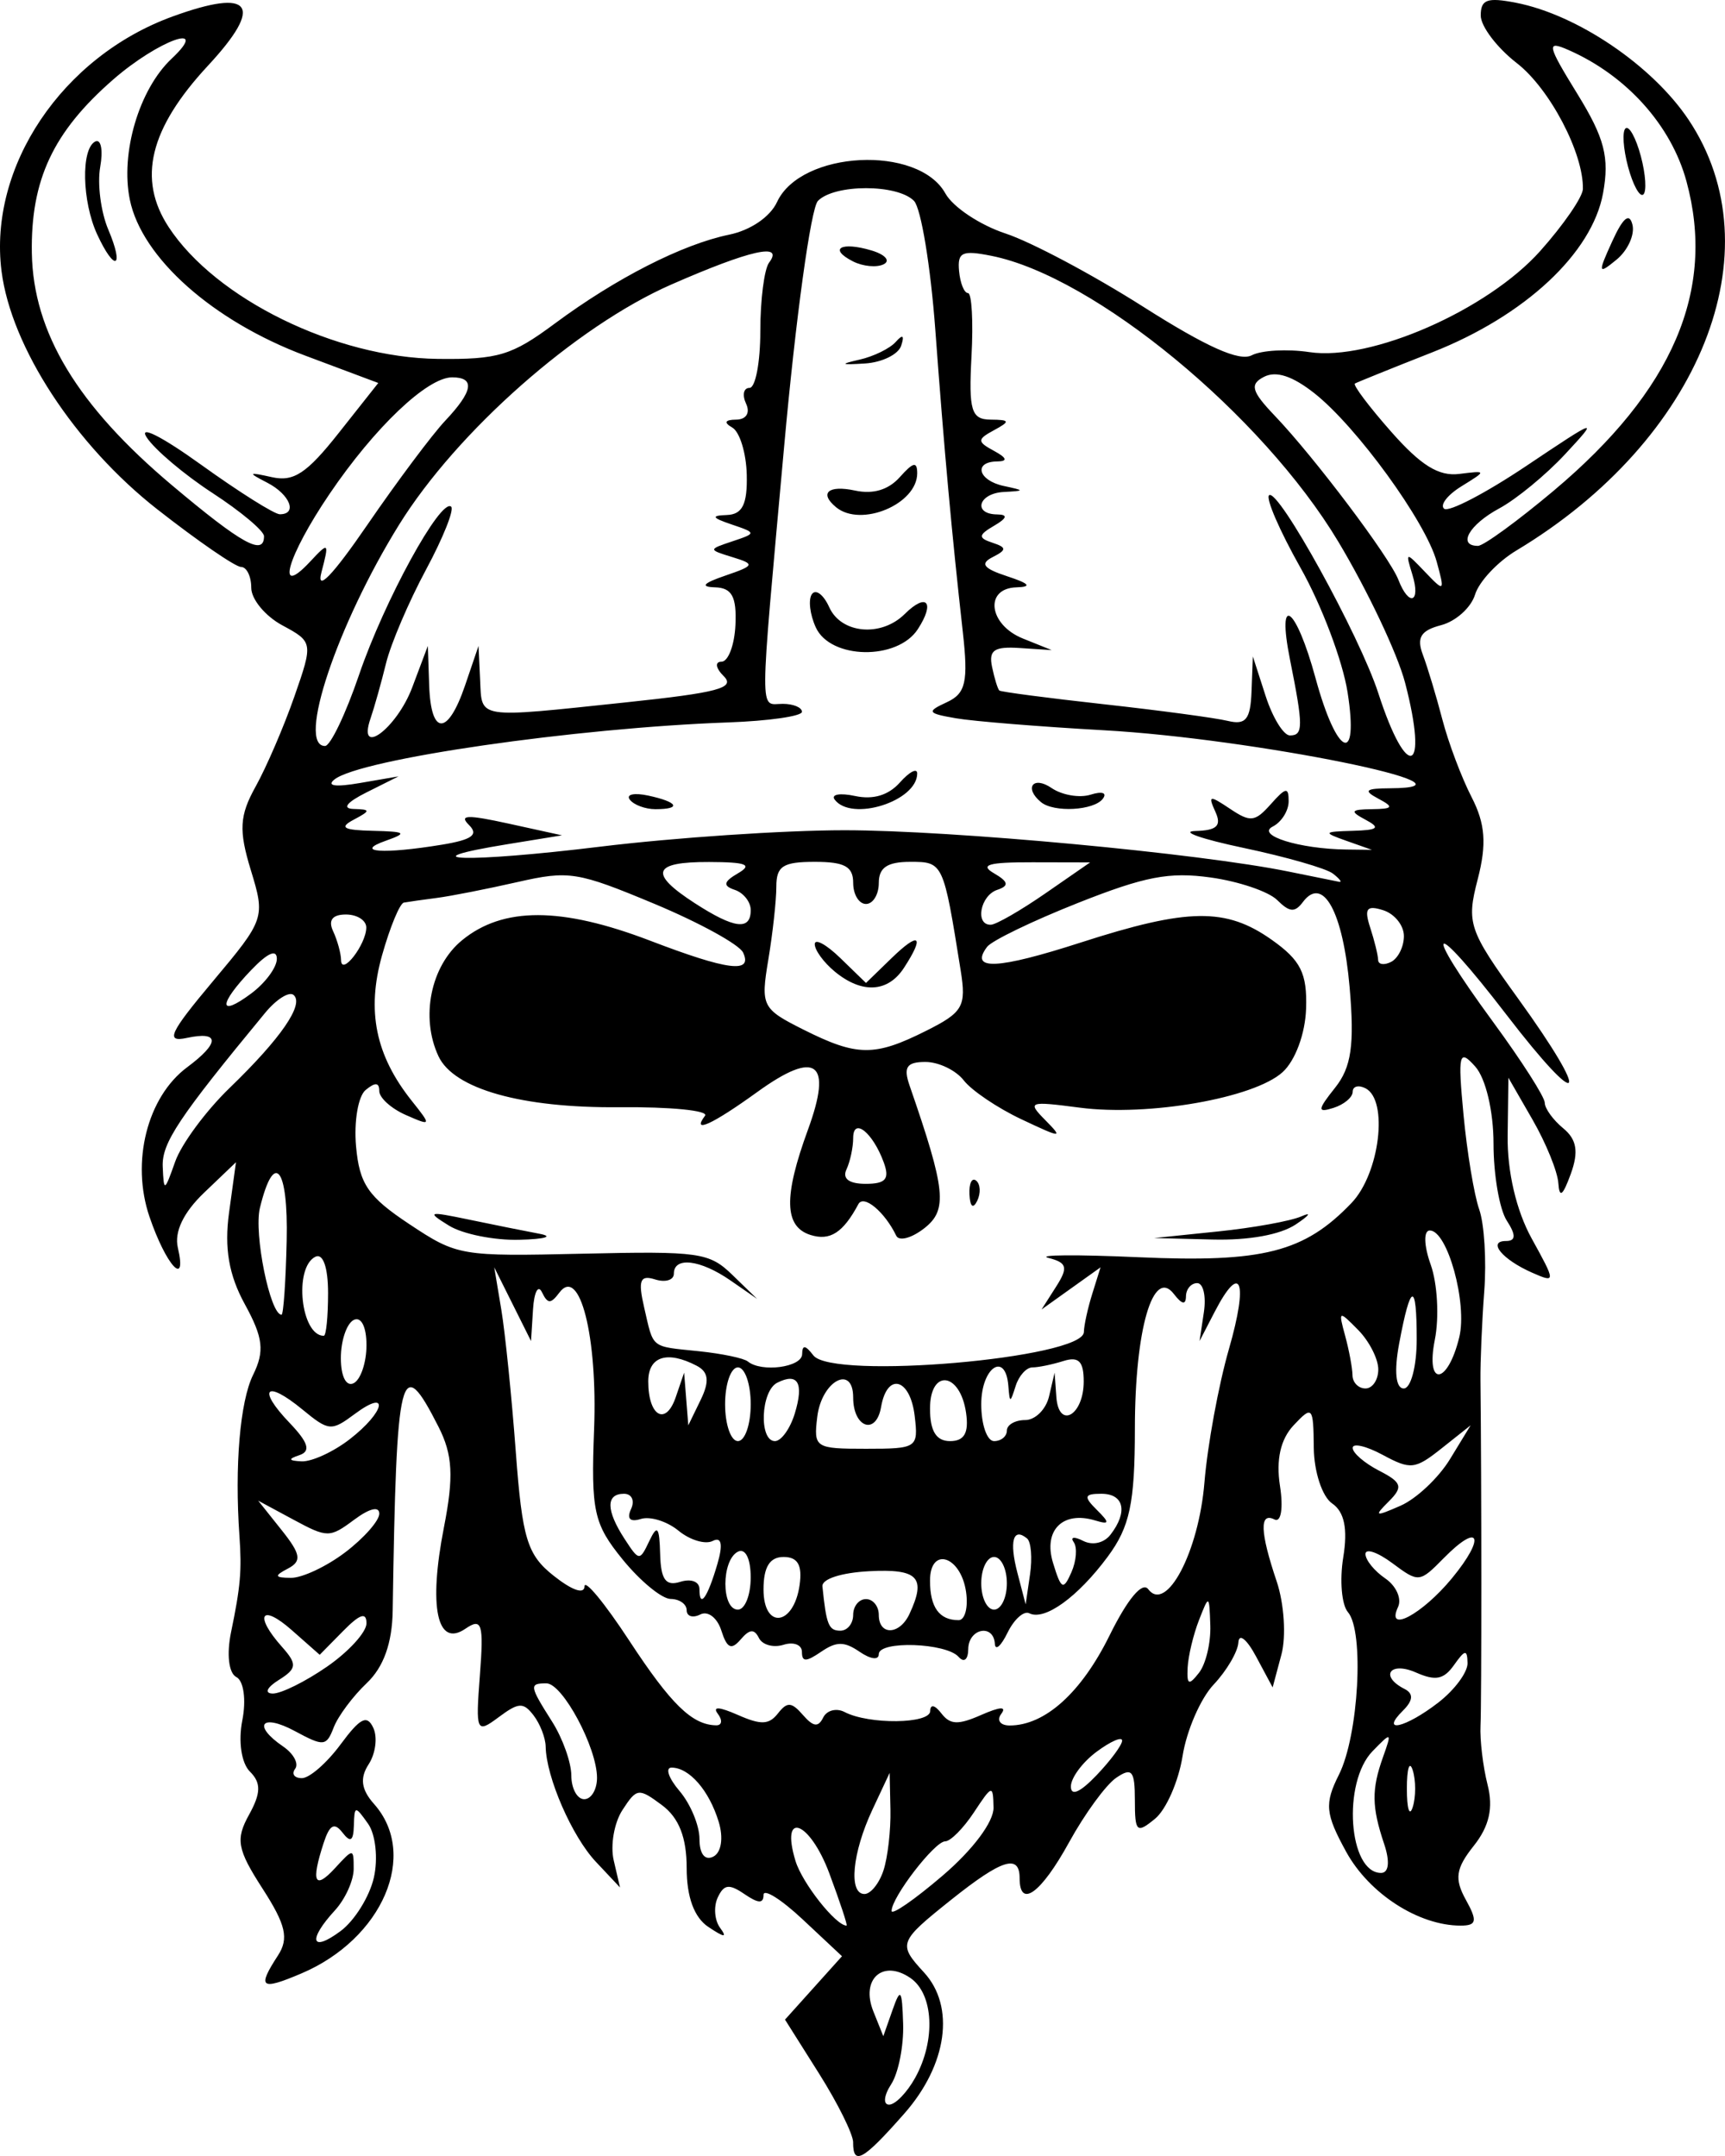 <?xml version="1.0" encoding="UTF-8" standalone="no"?>
<!-- Created with Inkscape (http://www.inkscape.org/) -->

<svg
   width="240mm"
   height="300mm"
   viewBox="0 0 240 300"
   version="1.1"
   id="svg5"
   xml:space="preserve"
   inkscape:version="1.2.2 (732a01da63, 2022-12-09)"
   sodipodi:docname="odin.svg"
   xmlns:inkscape="http://www.inkscape.org/namespaces/inkscape"
   xmlns:sodipodi="http://sodipodi.sourceforge.net/DTD/sodipodi-0.dtd"
   xmlns="http://www.w3.org/2000/svg"
   xmlns:svg="http://www.w3.org/2000/svg"><sodipodi:namedview
     id="namedview7"
     pagecolor="#505050"
     bordercolor="#eeeeee"
     borderopacity="1"
     inkscape:showpageshadow="0"
     inkscape:pageopacity="0"
     inkscape:pagecheckerboard="0"
     inkscape:deskcolor="#505050"
     inkscape:document-units="mm"
     showgrid="false"
     inkscape:zoom="1.0129245"
     inkscape:cx="273.95921"
     inkscape:cy="236.44408"
     inkscape:window-width="1902"
     inkscape:window-height="973"
     inkscape:window-x="0"
     inkscape:window-y="0"
     inkscape:window-maximized="0"
     inkscape:current-layer="layer1" /><defs
     id="defs2" /><g
     inkscape:label="Vrstva 1"
     inkscape:groupmode="layer"
     id="layer1"><path
       style="fill:#000000;stroke-width:1.616"
       d="m 118.702,298.12 c 0,-1.135 -2.134,-5.446 -4.742,-9.58 l -4.742,-7.517 3.964,-4.41 3.964,-4.41 -5.459,-5.114 c -3.003,-2.813 -5.459,-4.35 -5.459,-3.418 0,1.233 -0.724,1.202 -2.652,-0.114 -2.143,-1.463 -2.857,-1.37 -3.722,0.483 -0.588,1.261 -0.444,3.149 0.321,4.195 1.042,1.425 0.634,1.397 -1.624,-0.109 -1.97,-1.314 -3.015,-4.156 -3.015,-8.2 0,-4.242 -1.077,-6.99 -3.422,-8.735 -3.268,-2.432 -3.517,-2.402 -5.515,0.67 -1.151,1.769 -1.698,4.917 -1.215,6.995 l 0.878,3.778 -3.363,-3.576 c -3.323,-3.533 -6.909,-11.768 -6.981,-16.033 -0.02,-1.209 -0.778,-3.161 -1.683,-4.338 -1.425,-1.853 -2.078,-1.818 -4.873,0.266 -3.085,2.3 -3.199,2.041 -2.595,-5.861 0.55,-7.189 0.286,-8.031 -2.022,-6.455 -3.938,2.688 -5.149,-3.038 -2.983,-14.101 1.387,-7.083 1.223,-10.113 -0.756,-14.009 -5.293,-10.418 -5.853,-8.168 -6.372,25.6 -0.069,4.509 -1.265,7.849 -3.604,10.066 -1.925,1.825 -3.994,4.598 -4.597,6.162 -1.025,2.655 -1.381,2.69 -5.399,0.525 -4.666,-2.514 -5.975,-0.821 -1.648,2.133 1.459,0.996 2.214,2.396 1.677,3.111 -0.537,0.715 -0.115,1.299 0.937,1.299 1.052,0 3.471,-2.106 5.374,-4.681 2.748,-3.717 3.689,-4.193 4.566,-2.313 0.608,1.302 0.314,3.583 -0.652,5.068 -1.25,1.922 -1.033,3.514 0.754,5.524 6.242,7.021 1.202,18.766 -10.12,23.581 -5.66,2.407 -6.184,2.004 -3.251,-2.504 1.54,-2.366 1.1,-4.276 -2.14,-9.299 -3.527,-5.468 -3.782,-6.856 -1.885,-10.28 1.667,-3.009 1.698,-4.449 0.128,-6.005 -1.19,-1.179 -1.64,-4.203 -1.061,-7.137 0.561,-2.841 0.194,-5.502 -0.831,-6.023 -1.062,-0.54 -1.371,-3.176 -0.733,-6.255 1.314,-6.349 1.504,-8.535 1.164,-13.383 -0.683,-9.716 0.078,-18.705 1.897,-22.401 1.625,-3.304 1.407,-5.179 -1.146,-9.836 -2.23,-4.067 -2.873,-7.806 -2.195,-12.756 l 0.96,-7.002 -4.438,4.244 c -2.868,2.743 -4.16,5.443 -3.65,7.634 1.328,5.714 -1.638,2.483 -3.947,-4.3 -2.594,-7.619 -0.315,-16.657 5.242,-20.794 4.579,-3.408 4.556,-5.072 -0.057,-4.08 -3.016,0.649 -2.395,-0.69 3.674,-7.923 7.182,-8.56 7.268,-8.815 5.244,-15.428 -1.698,-5.546 -1.581,-7.585 0.671,-11.633 1.501,-2.699 3.923,-8.326 5.382,-12.504 2.624,-7.515 2.606,-7.621 -1.671,-9.926 -2.378,-1.281 -4.323,-3.634 -4.323,-5.227 0,-1.594 -0.64,-2.897 -1.422,-2.897 -0.782,0 -6.026,-3.609 -11.654,-8.021 C 10.433,61.895 1.55,48.305 0.212,37.723 -1.625,23.188 8.654,7.881 24.004,2.297 c 11.061,-4.024 12.789,-1.627 4.932,6.839 -8.136,8.766 -9.844,15.779 -5.47,22.46 6.544,9.994 23.241,18.175 37.438,18.343 8.416,0.1 10.281,-0.463 16.278,-4.913 8.517,-6.32 17.776,-11.04 24.276,-12.375 2.959,-0.608 5.697,-2.476 6.65,-4.537 3.31,-7.161 19.656,-7.996 23.423,-1.196 1.05,1.896 4.819,4.405 8.375,5.575 3.556,1.17 12.164,5.749 19.129,10.175 8.851,5.624 13.404,7.663 15.122,6.769 1.351,-0.703 4.968,-0.901 8.037,-0.439 8.517,1.281 24.743,-5.832 32.095,-14.069 3.242,-3.632 5.914,-7.516 5.938,-8.632 0.108,-4.974 -4.606,-13.955 -9.196,-17.517 -2.759,-2.141 -5.016,-5.121 -5.016,-6.622 0,-2.23 0.894,-2.554 4.9,-1.775 8.541,1.662 18.978,8.734 24.014,16.273 12.193,18.252 1.68,44.557 -23.959,59.948 -2.608,1.565 -5.193,4.324 -5.744,6.131 -0.551,1.807 -2.678,3.722 -4.725,4.256 -2.834,0.74 -3.439,1.725 -2.534,4.128 0.654,1.736 1.876,5.794 2.715,9.018 0.84,3.224 2.668,8.077 4.063,10.785 1.907,3.702 2.118,6.534 0.851,11.418 -1.587,6.118 -1.261,7.081 5.603,16.584 10.361,14.344 9.055,16.155 -1.622,2.249 -10.581,-13.781 -12.037,-12.873 -1.782,1.111 3.92,5.346 7.128,10.368 7.128,11.161 0,0.793 1.16,2.395 2.578,3.562 1.877,1.544 2.161,3.266 1.044,6.333 -1.121,3.079 -1.588,3.424 -1.734,1.282 -0.11,-1.612 -1.718,-5.569 -3.573,-8.793 l -3.373,-5.862 -0.105,8.06 c -0.065,5.005 1.201,10.428 3.342,14.306 3.368,6.102 3.369,6.212 0.06,4.755 -4.154,-1.829 -6.277,-4.406 -3.628,-4.406 1.375,0 1.406,-0.835 0.105,-2.835 -1.015,-1.559 -1.845,-6.379 -1.845,-10.711 0,-4.508 -1.086,-9.094 -2.538,-10.722 -2.265,-2.538 -2.441,-1.818 -1.639,6.681 0.494,5.239 1.478,11.175 2.186,13.19 0.708,2.015 1.025,7.126 0.704,11.358 -0.321,4.232 -0.559,9.837 -0.53,12.457 0.159,14.258 0.164,44.834 0.007,47.996 -0.1,2.015 0.344,5.733 0.987,8.262 0.814,3.202 0.228,5.778 -1.93,8.487 -2.498,3.136 -2.712,4.587 -1.102,7.493 1.647,2.972 1.519,3.604 -0.727,3.604 -5.842,0 -12.721,-4.441 -15.921,-10.277 -2.904,-5.297 -3.034,-6.682 -1.003,-10.726 2.743,-5.462 3.546,-19.958 1.253,-22.611 -0.878,-1.015 -1.171,-4.452 -0.652,-7.637 0.646,-3.963 0.157,-6.328 -1.55,-7.493 -1.379,-0.941 -2.519,-4.408 -2.551,-7.751 -0.054,-5.746 -0.195,-5.902 -2.809,-3.118 -1.818,1.937 -2.461,4.796 -1.895,8.427 0.482,3.089 0.151,5.137 -0.755,4.677 -2.121,-1.078 -2.024,1.739 0.295,8.609 1.038,3.075 1.337,7.653 0.664,10.173 l -1.224,4.582 -2.312,-4.311 c -1.296,-2.417 -2.375,-3.271 -2.456,-1.944 -0.08,1.302 -1.629,3.94 -3.442,5.862 -1.814,1.922 -3.757,6.389 -4.318,9.925 -0.561,3.537 -2.285,7.47 -3.83,8.741 -2.558,2.104 -2.81,1.873 -2.81,-2.579 0,-4.118 -0.41,-4.61 -2.598,-3.117 -1.429,0.975 -4.379,5.013 -6.554,8.973 -3.907,7.111 -6.884,9.274 -6.884,5.001 0,-3.417 -2.462,-2.641 -9.527,3.002 -7.311,5.84 -7.424,6.14 -3.781,10.102 4.372,4.754 3.242,12.859 -2.741,19.651 -5.728,6.504 -7.117,7.288 -7.117,4.019 z m 8.624,-8.997 c 2.892,-5.22 2.576,-11.683 -0.68,-13.905 -3.841,-2.622 -6.931,0.187 -5.133,4.667 l 1.382,3.445 1.29,-3.664 c 1.109,-3.15 1.315,-2.879 1.468,1.928 0.098,3.076 -0.652,6.868 -1.667,8.427 -1.015,1.559 -1.143,2.835 -0.286,2.835 0.857,0 2.489,-1.68 3.627,-3.733 z M 52.015,261.266 c 0.603,-2.644 0.242,-6.016 -0.802,-7.493 -1.801,-2.547 -1.903,-2.534 -1.98,0.245 -0.061,2.172 -0.472,2.425 -1.589,0.975 -1.126,-1.461 -1.789,-1.09 -2.621,1.466 -1.767,5.429 -1.255,6.576 1.567,3.508 2.581,-2.807 2.616,-2.806 2.616,0.086 0,1.612 -1.177,4.211 -2.616,5.776 -3.806,4.138 -3.307,5.927 0.799,2.871 1.941,-1.445 4.022,-4.79 4.626,-7.434 z m 63.379,-0.57 c -2.739,-7.34 -6.879,-8.88 -4.717,-1.755 0.936,3.084 5.607,9 7.107,9 0.172,0 -0.904,-3.26 -2.391,-7.245 z m 22.837,-9.186 c -0.068,-3.208 -0.187,-3.178 -2.73,0.676 -1.462,2.217 -3.262,4.03 -3.999,4.03 -1.46,0 -7.455,7.786 -7.455,9.681 0,0.643 3.207,-1.577 7.128,-4.933 4.196,-3.591 7.098,-7.48 7.056,-9.455 z m -15.307,8.737 c 0.591,-1.814 1.024,-5.606 0.963,-8.427 l -0.111,-5.129 -2.402,5.129 c -2.808,5.996 -3.345,11.724 -1.099,11.724 0.866,0 2.058,-1.484 2.649,-3.297 z m 69.653,-3.664 c -1.737,-5.179 -1.768,-7.58 -0.158,-12.091 1.255,-3.515 1.196,-3.549 -1.457,-0.819 -4.228,4.35 -3.349,16.94 1.183,16.94 1.086,0 1.256,-1.577 0.433,-4.03 z M 99.993,253.5 c -1.334,-4.371 -4.091,-7.542 -6.557,-7.542 -0.916,0 -0.417,1.466 1.109,3.257 1.526,1.791 2.774,4.798 2.774,6.681 0,2.081 0.756,3.04 1.926,2.445 1.116,-0.567 1.43,-2.605 0.748,-4.841 z m 96.56,-7.176 c -0.448,-1.411 -0.815,-0.256 -0.815,2.565 0,2.821 0.367,3.975 0.815,2.565 0.448,-1.411 0.448,-3.719 0,-5.129 z m -113.49,1.052 c 0,-4.193 -4.792,-13.143 -7.037,-13.143 -2.428,0 -2.378,0.333 0.789,5.328 1.464,2.309 2.667,5.682 2.673,7.495 0.006,1.814 0.813,3.297 1.793,3.297 0.98,0 1.782,-1.34 1.782,-2.978 z m 73.059,-5.174 c 0,-0.602 -1.604,0.099 -3.564,1.557 -1.96,1.459 -3.564,3.629 -3.564,4.821 0,1.396 1.271,0.84 3.564,-1.557 1.96,-2.049 3.564,-4.219 3.564,-4.821 z m -56.241,-3.718 c -0.799,-1.063 0.151,-1.012 2.794,0.151 3.206,1.411 4.316,1.367 5.561,-0.22 1.288,-1.642 1.885,-1.605 3.473,0.215 1.452,1.664 2.138,1.751 2.825,0.357 0.499,-1.013 1.841,-1.354 2.983,-0.76 3.377,1.76 11.874,1.663 11.903,-0.136 0.016,-0.994 0.64,-0.865 1.555,0.323 1.223,1.588 2.327,1.632 5.534,0.22 2.643,-1.163 3.594,-1.215 2.794,-0.151 -0.666,0.887 -0.14,1.612 1.17,1.612 4.911,0 9.965,-4.552 13.894,-12.514 2.506,-5.079 4.562,-7.544 5.383,-6.452 2.526,3.361 7.03,-5.185 7.823,-14.842 0.426,-5.184 1.961,-13.547 3.413,-18.585 2.726,-9.463 1.654,-12.204 -2.006,-5.129 l -2.085,4.03 0.603,-4.03 c 0.332,-2.217 -0.088,-4.03 -0.932,-4.03 -0.844,0 -1.547,0.824 -1.562,1.832 -0.019,1.245 -0.557,1.143 -1.68,-0.317 -2.899,-3.77 -5.42,4.931 -5.427,18.731 -0.006,10.387 -0.702,13.667 -3.789,17.832 -4.161,5.614 -8.775,8.942 -10.9,7.862 -0.754,-0.383 -2.115,0.829 -3.025,2.695 -0.91,1.865 -1.705,2.567 -1.767,1.56 -0.176,-2.848 -3.673,-2.156 -3.704,0.733 -0.016,1.465 -0.589,1.928 -1.336,1.081 -1.734,-1.966 -11.11,-2.286 -11.11,-0.38 0,0.861 -1.128,0.72 -2.673,-0.335 -2.132,-1.456 -3.213,-1.456 -5.346,0 -2.1,1.433 -2.673,1.438 -2.673,0.022 0,-0.991 -1.151,-1.439 -2.558,-0.995 -1.407,0.444 -2.949,0.022 -3.428,-0.942 -0.647,-1.301 -1.299,-1.248 -2.541,0.206 -1.292,1.513 -1.901,1.231 -2.689,-1.247 -0.565,-1.776 -1.865,-2.772 -2.92,-2.236 -1.046,0.532 -1.902,0.268 -1.902,-0.585 0,-0.854 -1.002,-1.56 -2.227,-1.57 -1.225,-0.011 -4.232,-2.483 -6.682,-5.496 -4.021,-4.944 -4.408,-6.709 -3.97,-18.121 0.495,-12.925 -2.004,-22.773 -4.826,-19.017 -1.211,1.611 -1.631,1.603 -2.43,-0.05 -0.531,-1.099 -1.09,-0.022 -1.242,2.399 l -0.276,4.397 -2.559,-5.129 -2.559,-5.129 0.978,5.862 c 0.538,3.224 1.446,12.127 2.017,19.785 0.905,12.127 1.586,14.356 5.28,17.279 2.574,2.038 4.257,2.614 4.281,1.466 0.022,-1.04 2.821,2.352 6.219,7.539 5.826,8.892 8.755,11.745 12.111,11.797 0.793,0.011 0.897,-0.703 0.23,-1.589 z m 100.229,-1.575 c 2.268,-1.753 4.1,-4.226 4.07,-5.496 -0.045,-1.938 -0.347,-1.895 -1.877,0.265 -1.432,2.023 -2.566,2.247 -5.292,1.048 -3.627,-1.597 -5.1,0.505 -1.6,2.284 1.277,0.649 1.208,1.604 -0.218,3.018 -3.27,3.241 0.337,2.42 4.917,-1.119 z M 45.506,231.905 c 3.015,-2.087 5.483,-4.798 5.483,-6.025 0,-1.604 -0.913,-1.303 -3.254,1.075 l -3.254,3.305 -3.873,-3.419 c -4.287,-3.785 -5.302,-2.103 -1.388,2.3 2.157,2.427 2.099,3.038 -0.446,4.63 -1.653,1.034 -2.02,1.855 -0.84,1.881 1.15,0.028 4.558,-1.661 7.573,-3.748 z m 122.885,-5.732 c -0.147,-4.308 -0.179,-4.323 -1.577,-0.733 -0.785,2.015 -1.494,4.983 -1.577,6.595 -0.124,2.415 0.154,2.544 1.577,0.733 0.95,-1.209 1.66,-4.177 1.577,-6.595 z m -49.689,-1.466 c 0,-1.209 0.802,-2.198 1.782,-2.198 0.98,0 1.782,0.989 1.782,2.198 0,2.902 2.892,2.821 4.264,-0.12 2.376,-5.093 1.226,-6.316 -5.601,-5.957 -3.908,0.205 -6.608,1.084 -6.504,2.115 0.541,5.353 0.868,6.16 2.495,6.16 0.98,0 1.782,-0.989 1.782,-2.198 z m -7.455,-4.143 c 0.4,-2.776 -0.249,-3.917 -2.227,-3.917 -1.93,0 -2.791,1.394 -2.791,4.519 0,5.607 4.197,5.104 5.019,-0.602 z m 23.165,0.959 c -0.727,-5.047 -5.019,-6.397 -5.019,-1.579 0,3.714 1.29,5.496 3.979,5.496 0.882,0 1.35,-1.763 1.039,-3.917 z m 67.608,-1.925 c 4.726,-5.737 3.86,-7.879 -1.135,-2.805 -3.389,3.442 -3.492,3.453 -7.172,0.713 -2.054,-1.528 -3.734,-2.098 -3.734,-1.266 0,0.832 1.239,2.359 2.754,3.393 1.515,1.034 2.316,2.818 1.781,3.966 -1.758,3.767 3.35,1.045 7.507,-4.001 z m -97.574,-0.107 c 0,-2.616 -0.742,-4.106 -1.782,-3.577 -2.32,1.179 -2.32,8.06 0,8.06 0.98,0 1.782,-2.017 1.782,-4.483 z m 35.639,0.819 c 0,-2.015 -0.802,-3.664 -1.782,-3.664 -0.98,0 -1.782,1.649 -1.782,3.664 0,2.015 0.802,3.664 1.782,3.664 0.98,0 1.782,-1.649 1.782,-3.664 z m -40.273,-2.687 c 0.801,-2.741 0.578,-3.83 -0.654,-3.204 -1.027,0.522 -3.167,-0.12 -4.756,-1.427 -1.589,-1.307 -3.948,-2.042 -5.241,-1.634 -1.496,0.472 -1.992,-0.033 -1.362,-1.381 0.545,-1.168 0.103,-2.124 -0.982,-2.124 -2.54,0 -2.507,2.302 0.089,6.292 2.015,3.097 2.093,3.103 3.439,0.27 1.107,-2.331 1.401,-1.975 1.502,1.819 0.095,3.568 0.776,4.512 2.798,3.873 1.514,-0.477 2.673,-0.033 2.673,1.023 0,2.771 1.12,1.196 2.494,-3.508 z m 43.08,-3.553 c -1.936,-1.592 -2.491,0.383 -1.342,4.775 l 1.15,4.397 0.609,-4.164 c 0.335,-2.29 0.147,-4.544 -0.416,-5.007 z m 6.495,0.518 c -0.519,-0.729 0.072,-0.81 1.313,-0.179 1.314,0.668 2.906,0.304 3.812,-0.873 2.443,-3.173 1.877,-5.684 -1.281,-5.684 -2.387,0 -2.499,0.389 -0.639,2.232 1.842,1.825 1.8,2.095 -0.227,1.481 -4.513,-1.367 -7.238,1.377 -5.858,5.899 1.132,3.711 1.432,3.867 2.553,1.327 0.699,-1.583 0.846,-3.474 0.327,-4.203 z m -101.332,1.396 c 2.593,-1.977 4.715,-4.387 4.715,-5.357 0,-1.084 -1.354,-0.755 -3.518,0.856 -3.379,2.515 -3.713,2.514 -8.425,-0.028 l -4.907,-2.644 3.267,4.101 c 2.678,3.362 2.832,4.328 0.852,5.36 -1.928,1.005 -1.838,1.263 0.443,1.281 1.572,0.011 4.98,-1.595 7.573,-3.571 z m 153.676,-12.937 2.88,-4.72 -4.016,3.189 c -3.721,2.955 -4.324,3.023 -8.207,0.931 -2.305,-1.242 -4.191,-1.682 -4.191,-0.977 0,0.705 1.665,2.137 3.699,3.182 3.15,1.618 3.349,2.25 1.336,4.256 -2.114,2.108 -1.943,2.172 1.628,0.607 2.195,-0.962 5.287,-3.873 6.87,-6.468 z M 48.646,200.271 c 4.941,-3.818 5.613,-7.169 0.705,-3.516 -3.259,2.425 -3.6,2.396 -7.276,-0.628 -5.107,-4.2 -6.352,-2.914 -1.793,1.853 2.63,2.75 2.996,3.962 1.361,4.505 -1.601,0.531 -1.51,0.775 0.321,0.858 1.407,0.064 4.414,-1.318 6.682,-3.071 z m 78.615,-3.242 c -0.625,-5.28 -3.833,-6.134 -4.677,-1.244 -0.687,3.982 -3.882,2.888 -3.882,-1.329 0,-4.677 -4.388,-2.317 -4.995,2.686 -0.523,4.306 -0.304,4.45 6.777,4.45 7.117,0 7.303,-0.125 6.777,-4.563 z m -22.814,-1.632 c 0,-2.821 -0.802,-5.129 -1.782,-5.129 -0.98,0 -1.782,2.308 -1.782,5.129 0,2.821 0.802,5.129 1.782,5.129 0.98,0 1.782,-2.308 1.782,-5.129 z m 6.13,1.293 c 1.297,-4.25 0.439,-5.751 -2.448,-4.284 -2.293,1.166 -2.56,8.121 -0.312,8.121 0.874,0 2.116,-1.727 2.76,-3.837 z m 23.835,-0.08 c -0.821,-5.706 -5.019,-6.209 -5.019,-0.602 0,3.125 0.861,4.519 2.791,4.519 1.978,0 2.627,-1.141 2.227,-3.917 z m 5.673,2.452 c 0,-0.806 1.147,-1.466 2.549,-1.466 1.402,0 2.896,-1.484 3.321,-3.297 l 0.772,-3.297 0.243,3.384 c 0.326,4.548 3.807,2.571 3.807,-2.162 0,-2.803 -0.703,-3.512 -2.819,-2.845 -1.55,0.489 -3.496,0.89 -4.324,0.89 -0.828,0 -1.872,1.154 -2.32,2.565 -0.776,2.443 -0.825,2.443 -1.022,0 -0.391,-4.856 -3.771,-2.558 -3.771,2.565 0,2.821 0.802,5.129 1.782,5.129 0.98,0 1.782,-0.659 1.782,-1.466 z m -44.613,-4.397 0.291,3.664 1.725,-3.549 c 1.251,-2.574 1.097,-3.876 -0.558,-4.741 -4.114,-2.147 -6.738,-1.297 -6.738,2.183 0,4.849 2.437,6.246 3.823,2.192 l 1.167,-3.413 z m -44.484,-7.501 c 0,-2.558 -0.745,-4.018 -1.782,-3.491 -0.98,0.498 -1.782,2.884 -1.782,5.302 0,2.558 0.745,4.018 1.782,3.491 0.98,-0.498 1.782,-2.884 1.782,-5.302 z m 140.773,3.384 c 0,-1.458 -1.262,-3.931 -2.805,-5.496 -2.707,-2.746 -2.77,-2.717 -1.806,0.819 0.549,2.015 1.01,4.488 1.023,5.496 0.014,1.008 0.826,1.832 1.806,1.832 0.98,0 1.782,-1.193 1.782,-2.651 z m 5.346,-4.188 c 0,-8.139 -0.856,-7.925 -2.446,0.611 -0.717,3.852 -0.472,6.229 0.643,6.229 0.992,0 1.803,-3.078 1.803,-6.839 z m 5.92,-0.287 c 1.15,-4.73 -1.643,-14.857 -4.098,-14.857 -0.884,0 -0.829,2.087 0.127,4.763 0.935,2.62 1.193,7.32 0.572,10.444 -1.317,6.625 1.78,6.306 3.399,-0.35 z m -91.426,2.363 c 0.02,-1.342 0.439,-1.298 1.566,0.166 2.64,3.427 37.58,0.405 37.634,-3.255 0.014,-0.92 0.54,-3.322 1.171,-5.337 l 1.146,-3.664 -4.103,2.931 -4.103,2.931 2.035,-3.191 c 1.693,-2.655 1.512,-3.324 -1.077,-3.984 -1.711,-0.436 3.931,-0.479 12.54,-0.094 17.322,0.773 23.066,-0.691 29.63,-7.555 3.922,-4.101 5.164,-14.314 1.939,-15.953 -0.98,-0.498 -1.782,-0.278 -1.782,0.49 0,0.767 -1.205,1.776 -2.679,2.241 -2.267,0.716 -2.231,0.284 0.236,-2.813 2.264,-2.842 2.714,-5.965 2.017,-13.984 -0.912,-10.478 -3.699,-15.576 -6.488,-11.865 -1.135,1.51 -1.855,1.457 -3.592,-0.264 -1.195,-1.184 -5.354,-2.595 -9.243,-3.136 -5.786,-0.804 -9.148,-0.158 -18.506,3.553 -6.289,2.495 -11.962,5.237 -12.606,6.095 -2.5,3.327 1.42,3.147 13.028,-0.599 14.916,-4.813 20.198,-4.889 26.571,-0.38 4.04,2.858 4.938,4.655 4.781,9.571 -0.111,3.482 -1.5,7.239 -3.27,8.848 -3.974,3.612 -18.682,6.185 -28.222,4.938 -7.1,-0.928 -7.335,-0.843 -4.794,1.735 2.517,2.553 2.322,2.546 -3.339,-0.127 -3.307,-1.561 -6.908,-3.992 -8.002,-5.402 -1.094,-1.411 -3.494,-2.565 -5.333,-2.565 -2.617,0 -3.095,0.716 -2.202,3.297 5.033,14.539 5.316,17.278 2.054,19.835 -1.766,1.384 -3.524,1.855 -3.913,1.048 -1.603,-3.326 -4.532,-5.771 -5.268,-4.397 -2.129,3.979 -3.943,5.147 -6.66,4.29 -3.668,-1.157 -3.768,-5.322 -0.355,-14.651 3.459,-9.454 1.156,-11.168 -7.047,-5.245 -6.296,4.546 -9.199,5.866 -7.277,3.308 0.543,-0.722 -4.786,-1.252 -11.923,-1.186 -13.593,0.126 -23.033,-2.537 -25.162,-7.1 -2.528,-5.418 -1.084,-12.544 3.267,-16.122 5.708,-4.694 13.832,-4.678 26.188,0.05 10.806,4.137 14.298,4.584 12.93,1.653 -0.52,-1.114 -6.078,-4.168 -12.352,-6.787 -10.705,-4.469 -11.878,-4.655 -19.046,-3.023 -4.201,0.956 -9.242,1.948 -11.203,2.203 -1.96,0.255 -4.028,0.548 -4.594,0.651 -0.567,0.103 -1.937,3.418 -3.046,7.367 -2.164,7.712 -0.898,13.895 4.141,20.22 2.769,3.475 2.742,3.539 -0.829,1.967 -2.03,-0.893 -3.69,-2.393 -3.69,-3.331 0,-1.207 -0.556,-1.25 -1.896,-0.147 -1.043,0.858 -1.644,4.385 -1.336,7.838 0.468,5.248 1.68,7.022 7.384,10.809 6.705,4.451 7.129,4.524 24.175,4.133 16.174,-0.37 17.584,-0.171 20.795,2.946 l 3.445,3.343 -3.704,-2.565 c -4.203,-2.91 -7.878,-3.35 -7.878,-0.942 0,0.892 -1.176,1.251 -2.613,0.798 -2.084,-0.658 -2.393,0.125 -1.526,3.873 1.354,5.853 0.797,5.408 7.651,6.121 3.179,0.331 6.229,0.97 6.777,1.421 1.902,1.564 7.53,0.81 7.558,-1.012 z m -49.135,-17.894 c -3.161,-1.955 -2.922,-2.028 2.778,-0.839 3.43,0.715 7.84,1.602 9.801,1.97 2.025,0.38 0.826,0.743 -2.778,0.839 -3.488,0.093 -7.898,-0.793 -9.801,-1.97 z m 107.021,0.808 c 4.9,-0.505 10.112,-1.451 11.583,-2.101 1.47,-0.65 1.116,-0.143 -0.786,1.125 -2.156,1.438 -6.518,2.229 -11.583,2.101 l -8.124,-0.206 z m -34.607,-5.141 c -0.077,-1.545 0.344,-2.411 0.936,-1.924 0.592,0.487 0.655,1.751 0.141,2.809 -0.569,1.169 -0.991,0.822 -1.077,-0.885 z m -89.237,13.714 c 0,-3.593 -0.706,-5.59 -1.782,-5.043 -3.017,1.534 -1.995,10.992 1.188,10.992 0.327,0 0.594,-2.677 0.594,-5.949 z m -5.758,-7.282 c 0.231,-10.248 -1.752,-12.674 -3.726,-4.558 -0.866,3.559 1.422,14.857 3.009,14.857 0.267,0 0.589,-4.635 0.717,-10.299 z m -7.928,-21.268 c 7.15,-6.909 10.416,-11.669 8.876,-12.936 -0.617,-0.507 -2.393,0.618 -3.947,2.5 -12.051,14.602 -14.388,18.114 -14.247,21.406 0.152,3.552 0.241,3.516 1.736,-0.712 0.866,-2.45 4.278,-7.067 7.582,-10.259 z m 90.999,10.369 c -1.52,-4.159 -4.253,-6.342 -4.253,-3.396 0,1.304 -0.421,3.273 -0.935,4.376 -0.601,1.288 0.353,2.004 2.672,2.004 2.797,0 3.362,-0.67 2.517,-2.983 z m 5.895,-18.307 c 5.146,-2.581 5.608,-3.39 4.804,-8.421 -2.404,-15.051 -2.423,-15.092 -7.014,-15.092 -3.186,0 -4.374,0.796 -4.374,2.931 0,1.612 -0.802,2.931 -1.782,2.931 -0.98,0 -1.782,-1.319 -1.782,-2.931 0,-2.28 -1.188,-2.931 -5.346,-2.931 -4.43,0 -5.346,0.593 -5.346,3.459 0,1.903 -0.503,6.478 -1.118,10.167 -1.073,6.438 -0.876,6.829 4.9,9.725 7.46,3.741 9.876,3.764 17.057,0.162 z m -12.694,-8.23 c -1.54,-1.267 -2.8,-2.988 -2.8,-3.826 0,-0.838 1.604,0.033 3.564,1.937 l 3.564,3.46 3.564,-3.46 c 3.871,-3.758 4.649,-3.144 1.719,1.358 -2.234,3.433 -5.841,3.632 -9.611,0.532 z m -77.641,-1.786 c 0,-1.396 -1.271,-0.84 -3.564,1.557 -4.591,4.8 -4.591,6.681 0,3.264 1.96,-1.459 3.564,-3.629 3.564,-4.821 z m 12.446,-4.338 c 0.015,-1.008 -1.261,-1.832 -2.836,-1.832 -1.879,0 -2.492,0.797 -1.782,2.318 0.595,1.275 1.094,3.089 1.109,4.03 0.036,2.284 3.474,-2.14 3.509,-4.516 z m 144.364,1.169 c 0,-1.478 -1.299,-3.098 -2.888,-3.599 -2.297,-0.725 -2.666,-0.233 -1.806,2.408 0.595,1.826 1.092,3.853 1.106,4.505 0.014,0.652 0.826,0.778 1.806,0.28 0.98,-0.498 1.782,-2.115 1.782,-3.594 z m -90.878,-3.612 c 0,-1.142 -1.002,-2.411 -2.227,-2.819 -1.676,-0.559 -1.566,-1.128 0.446,-2.298 2.083,-1.211 1.197,-1.56 -4.009,-1.577 -7.877,-0.028 -8.429,1.566 -1.987,5.733 5.5,3.558 7.778,3.84 7.778,0.961 z m 40.984,-2.32 6.237,-4.318 -8.019,-0.017 c -6.141,-0.011 -7.393,0.347 -5.346,1.538 2.011,1.17 2.122,1.739 0.445,2.298 -2.377,0.793 -3.135,4.922 -0.891,4.856 0.735,-0.022 4.143,-1.982 7.573,-4.357 z m 40.004,-2.769 c -0.931,-0.717 -6.504,-2.318 -12.384,-3.558 -5.88,-1.24 -8.913,-2.302 -6.738,-2.36 3.001,-0.08 3.672,-0.723 2.785,-2.67 -1.049,-2.302 -0.841,-2.345 2.031,-0.421 2.846,1.907 3.473,1.835 5.679,-0.646 2.096,-2.358 2.48,-2.419 2.48,-0.398 0,1.316 -0.994,2.897 -2.209,3.515 -2.385,1.212 3.714,3.119 10.228,3.197 l 3.564,0.044 -3.564,-1.26 c -3.272,-1.156 -3.199,-1.27 0.891,-1.385 3.548,-0.1 3.911,-0.415 1.782,-1.546 -2.217,-1.178 -2.065,-1.428 0.891,-1.466 2.956,-0.039 3.108,-0.287 0.891,-1.466 -2.132,-1.133 -1.801,-1.425 1.633,-1.443 14.615,-0.076 -19.07,-6.914 -39.745,-8.068 -8.931,-0.499 -18.231,-1.252 -20.667,-1.674 -3.974,-0.689 -4.104,-0.918 -1.263,-2.226 2.645,-1.218 3.014,-2.828 2.235,-9.778 -1.548,-13.825 -2.574,-25.093 -3.825,-42.028 -0.655,-8.867 -1.989,-16.945 -2.964,-17.953 -2.291,-2.368 -11.07,-2.368 -13.373,0 -0.98,1.008 -3.09,16.341 -4.689,34.074 -3.493,38.735 -3.477,35.906 -0.203,35.906 1.47,0 2.673,0.499 2.673,1.108 0,0.609 -4.611,1.273 -10.246,1.475 -21.299,0.763 -51.21,5.096 -54.794,7.937 -1.15,0.911 0.114,1.086 3.564,0.492 l 5.346,-0.92 -4.455,2.23 c -2.769,1.386 -3.443,2.258 -1.782,2.304 2.376,0.066 2.376,0.232 0,1.495 -2.065,1.097 -1.456,1.449 2.673,1.546 4.607,0.108 4.853,0.3 1.782,1.385 -4.519,1.597 -0.341,1.888 7.825,0.545 4.181,-0.688 5.135,-1.379 3.77,-2.731 -1.443,-1.43 -0.277,-1.47 5.552,-0.191 l 7.379,1.62 -7.523,1.224 c -14.538,2.365 -5.605,2.607 12.878,0.35 10.279,-1.255 25.561,-2.282 33.96,-2.282 14.906,0 49.315,3.204 61.785,5.753 3.43,0.701 6.598,1.342 7.039,1.425 0.441,0.083 0.04,-0.436 -0.891,-1.153 z M 87.621,111.265 c -0.549,-0.731 0.606,-0.984 2.568,-0.562 4.161,0.895 4.687,1.891 0.999,1.891 -1.412,0 -3.017,-0.598 -3.566,-1.329 z m 28.511,0 c -0.549,-0.731 0.726,-0.958 2.834,-0.505 2.526,0.543 4.653,-0.099 6.239,-1.882 1.324,-1.489 2.406,-2.053 2.406,-1.254 0,3.861 -9.137,6.759 -11.48,3.641 z m 28.705,0.352 c -2.4,-1.974 -1.103,-3.721 1.462,-1.97 1.458,0.995 3.905,1.413 5.438,0.929 1.604,-0.506 2.326,-0.265 1.699,0.569 -1.234,1.642 -6.805,1.948 -8.6,0.472 z M 113.508,87.313 c -0.833,-1.814 -1.076,-3.905 -0.54,-4.647 0.536,-0.742 1.619,0.082 2.406,1.832 1.658,3.686 7.221,4.188 10.491,0.948 3.071,-3.043 4.276,-1.654 1.828,2.108 -2.842,4.368 -12.14,4.21 -14.185,-0.241 z m 2.818,-16.732 c -2.397,-1.972 -1.086,-3.123 2.642,-2.321 2.523,0.543 4.651,-0.1 6.237,-1.883 1.849,-2.08 2.406,-2.201 2.406,-0.521 0,4.298 -7.823,7.573 -11.286,4.726 z m 3.267,-20.539 c 1.96,-0.444 4.226,-1.555 5.036,-2.469 0.973,-1.098 1.228,-0.917 0.751,0.536 -0.396,1.209 -2.663,2.32 -5.036,2.469 -3.403,0.213 -3.562,0.1 -0.751,-0.536 z m -0.924,-13.674 c -3.444,-1.751 -1.673,-2.789 2.588,-1.517 1.895,0.566 2.659,1.429 1.697,1.918 -0.962,0.489 -2.89,0.309 -4.285,-0.4 z m 76.823,58.639 C 194.44,90.975 190.25,82.126 186.179,75.341 175.591,57.692 152.257,38.464 137.956,35.603 c -4.106,-0.821 -4.761,-0.516 -4.521,2.109 0.155,1.688 0.713,3.07 1.241,3.07 0.528,0 0.748,3.957 0.489,8.793 -0.405,7.561 -0.031,8.796 2.67,8.816 2.684,0.022 2.752,0.232 0.468,1.466 -2.376,1.283 -2.376,1.603 0,2.886 1.787,0.965 1.935,1.451 0.446,1.466 -3.356,0.033 -2.674,2.643 0.891,3.409 2.97,0.638 2.97,0.678 0,0.84 -3.517,0.192 -4.344,3.089 -0.891,3.124 1.51,0.017 1.367,0.523 -0.446,1.577 -2.192,1.275 -2.236,1.698 -0.244,2.353 2.021,0.665 2.029,1.002 0.043,2.012 -1.789,0.909 -1.282,1.575 2.026,2.661 3.111,1.021 3.492,1.475 1.294,1.541 -4.51,0.134 -3.875,5.202 0.891,7.121 l 4.009,1.614 -4.455,-0.291 c -3.557,-0.233 -4.331,0.3 -3.84,2.64 0.338,1.612 0.794,3.086 1.012,3.275 0.219,0.189 6.758,1.048 14.532,1.907 7.774,0.86 15.537,1.903 17.252,2.319 2.506,0.608 3.155,-0.198 3.303,-4.106 l 0.184,-4.862 1.775,5.496 c 0.976,3.023 2.497,5.496 3.38,5.496 1.872,0 1.874,-1.261 0.011,-10.562 -1.886,-9.415 0.828,-7.436 3.557,2.594 2.967,10.904 6.071,12.27 4.455,1.961 -0.682,-4.353 -3.622,-12.136 -6.533,-17.294 -2.911,-5.158 -4.884,-9.714 -4.385,-10.125 1.26,-1.036 12.602,19.53 15.201,27.564 4.011,12.397 7.026,11.21 3.721,-1.466 z M 49.952,93.908 c 3.516,-10.308 11.348,-24.616 12.814,-23.41 0.466,0.383 -1.109,4.333 -3.499,8.778 -2.39,4.445 -4.89,10.298 -5.554,13.006 -0.665,2.708 -1.634,6.156 -2.153,7.662 -1.917,5.554 3.638,1.44 5.793,-4.29 l 2.172,-5.776 0.187,5.496 c 0.239,7.042 2.596,7.042 4.993,0 l 1.871,-5.496 0.225,4.763 c 0.257,5.438 -0.645,5.299 20.174,3.103 12.976,-1.369 15.38,-2.011 13.712,-3.664 -1.114,-1.103 -1.253,-2.004 -0.311,-2.004 0.941,0 1.817,-2.308 1.946,-5.129 0.179,-3.916 -0.49,-5.151 -2.83,-5.222 -2.11,-0.064 -1.677,-0.568 1.391,-1.619 4.119,-1.411 4.196,-1.606 1.021,-2.582 -3.39,-1.042 -3.39,-1.07 0,-2.202 3.359,-1.121 3.356,-1.173 -0.13,-2.352 -2.732,-0.924 -2.885,-1.229 -0.655,-1.308 2.175,-0.077 2.875,-1.488 2.778,-5.599 -0.072,-3.023 -0.98,-5.98 -2.017,-6.572 -1.214,-0.693 -1.025,-1.085 0.531,-1.099 1.413,-0.011 1.992,-0.936 1.392,-2.221 -0.564,-1.209 -0.349,-2.198 0.478,-2.198 0.827,0 1.503,-3.557 1.503,-7.904 0,-4.347 0.549,-8.634 1.219,-9.526 2.127,-2.83 -2.617,-1.767 -13.601,3.048 -13.239,5.804 -29.832,20.448 -37.885,33.436 -8.611,13.888 -14.26,30.774 -10.296,30.774 0.747,0 2.877,-4.452 4.733,-9.892 z M 61.948,58.537 c 3.884,-4.119 4.187,-6.031 0.956,-6.031 -3.461,0 -10.783,6.968 -17.066,16.239 -5.877,8.673 -7.591,14.657 -2.695,9.408 2.605,-2.794 2.68,-2.725 1.582,1.466 -0.745,2.841 1.515,0.508 6.388,-6.595 4.147,-6.045 9.023,-12.564 10.835,-14.487 z M 196.512,79.985 c -0.995,-3.248 -0.968,-3.254 1.786,-0.366 2.676,2.805 2.744,2.743 1.588,-1.466 -1.531,-5.575 -11.137,-18.801 -17.024,-23.44 -3.042,-2.397 -5.309,-3.138 -6.988,-2.284 -2.036,1.035 -1.765,2.018 1.497,5.433 5.5,5.758 15.966,19.651 17.186,22.812 1.464,3.794 3.146,3.202 1.954,-0.689 z M 36.733,74.613 c 0,-0.738 -3.221,-3.441 -7.158,-6.005 -3.937,-2.564 -8.062,-6.052 -9.167,-7.749 -1.156,-1.776 2.059,-0.16 7.573,3.807 5.27,3.791 10.197,6.893 10.949,6.893 2.509,0 1.407,-2.765 -1.751,-4.394 -2.755,-1.421 -2.679,-1.511 0.651,-0.769 3.032,0.675 4.85,-0.526 9.284,-6.133 l 5.515,-6.972 -10.175,-3.813 C 29.613,44.665 19.724,35.873 18.064,27.793 16.729,21.292 19.352,12.428 23.87,8.174 29.43,2.939 22.057,5.566 15.747,11.068 7.386,18.36 4.257,25.038 4.431,35.221 4.62,46.266 10.766,56.446 23.935,67.528 c 9.705,8.167 12.798,9.879 12.798,7.084 z M 13.524,32.626 c -2.116,-4.578 -2.274,-11.916 -0.278,-12.931 0.803,-0.408 1.116,1.181 0.697,3.531 -0.419,2.35 0.085,6.272 1.121,8.716 2.281,5.382 0.913,5.989 -1.539,0.684 z M 216.188,68.261 C 232.761,54.339 238.755,40.358 234.637,25.225 232.518,17.437 226.302,10.513 218.245,6.967 c -3.136,-1.38 -3.014,-0.765 1.214,6.097 3.787,6.146 4.483,8.837 3.575,13.819 -1.522,8.349 -10.872,17.065 -23.745,22.134 -5.61,2.209 -10.46,4.167 -10.777,4.35 -0.317,0.183 1.949,3.197 5.035,6.698 4.151,4.707 6.621,6.239 9.486,5.881 3.83,-0.479 3.833,-0.459 0.313,1.712 -1.959,1.208 -3.049,2.618 -2.422,3.133 0.626,0.515 5.763,-2.161 11.415,-5.947 10.025,-6.716 10.158,-6.756 5.43,-1.659 -2.665,2.874 -6.801,6.279 -9.19,7.566 -4.178,2.252 -5.851,5.205 -2.947,5.205 0.769,0 5.519,-3.462 10.557,-7.694 z m 8.11,-34.658 c 1.522,-3.337 2.402,-4.062 2.827,-2.325 0.339,1.388 -0.655,3.569 -2.21,4.848 -2.581,2.123 -2.635,1.904 -0.617,-2.523 z m 2.21,-10.407 c -0.677,-2.533 -0.829,-4.936 -0.339,-5.339 0.49,-0.403 1.445,1.34 2.121,3.873 0.677,2.533 0.829,4.936 0.339,5.339 -0.49,0.403 -1.444,-1.34 -2.121,-3.873 z"
       id="path419" /></g></svg>
